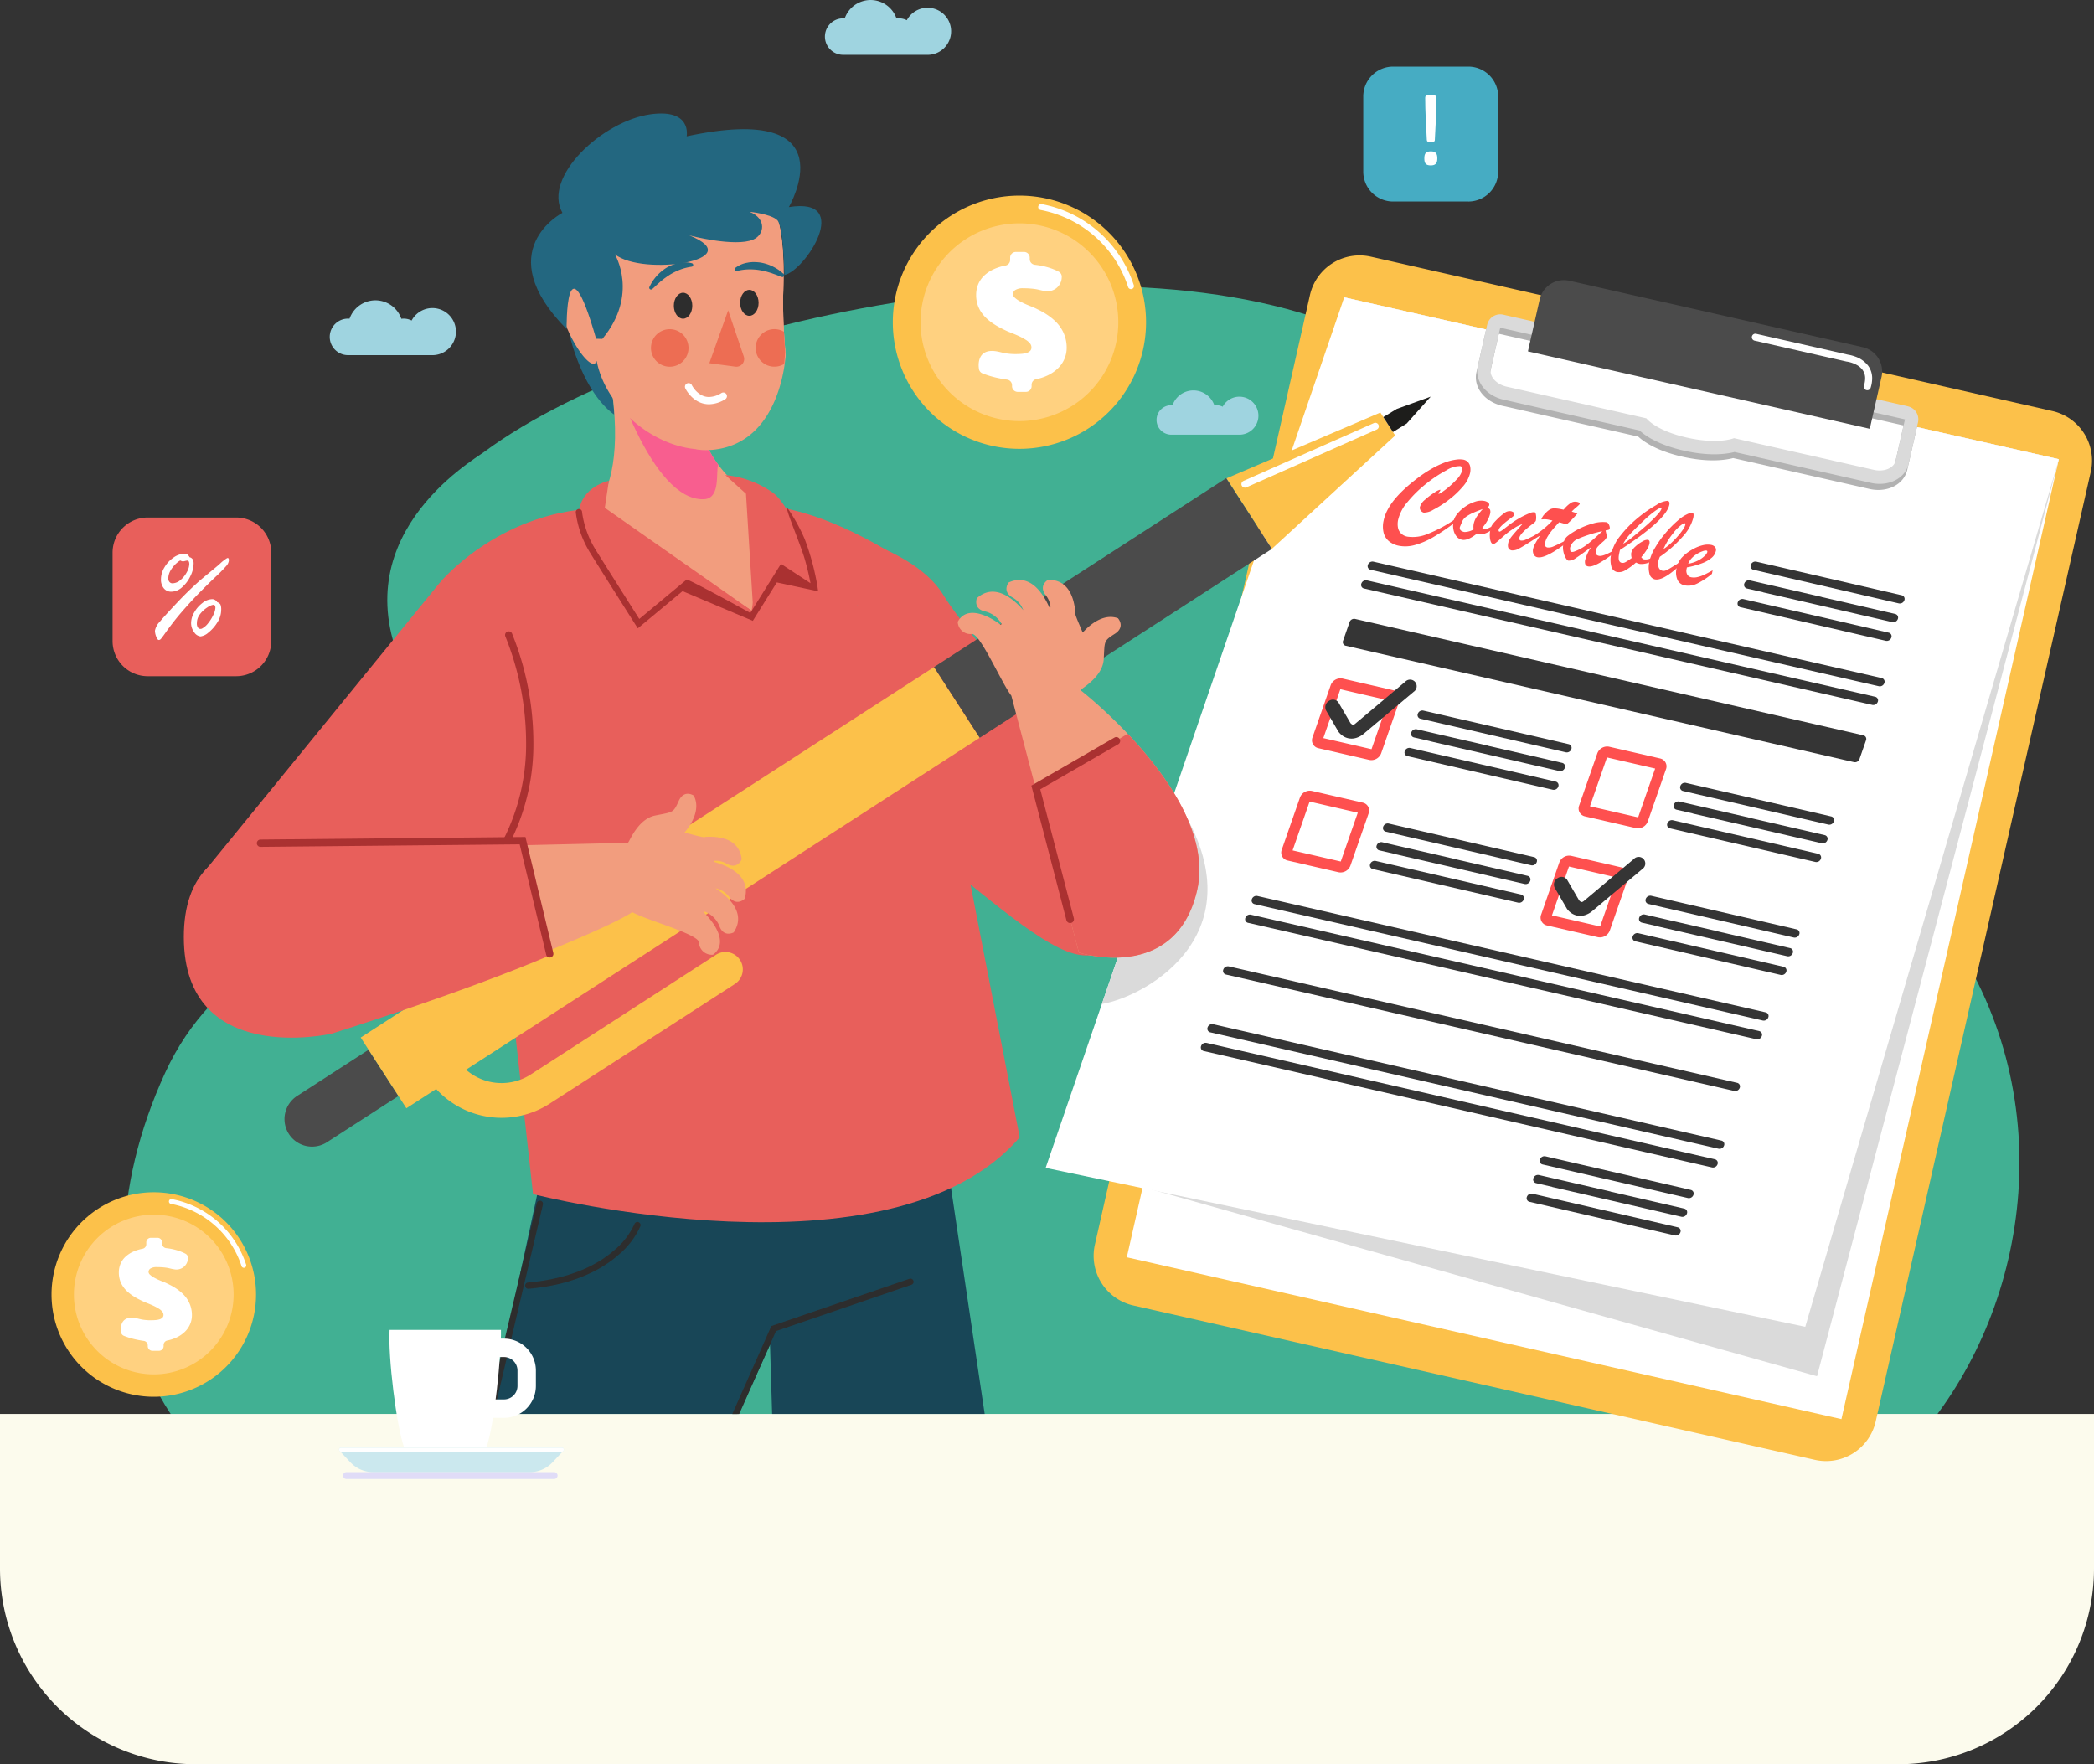 <svg xmlns="http://www.w3.org/2000/svg" xmlns:xlink="http://www.w3.org/1999/xlink" width="435.764" height="367.137" viewBox="0 0 435.764 367.137">
  <rect x="0" y="0" width="435.764" height="367.137" fill="#333333" stroke="none"/>
  <defs>
    <radialGradient id="radial-gradient" cx="373.13" cy="-393.495" r="1688.269" gradientTransform="matrix(0.461, 0.157, -0.058, 0.775, -5261.673, -7709.879)" gradientUnits="objectBoundingBox">
      <stop offset="0" stop-color="#f85e80"/>
      <stop offset="0.031" stop-color="#f85e80"/>
      <stop offset="0.452" stop-color="#f85480"/>
      <stop offset="0.751" stop-color="#f85079"/>
      <stop offset="1" stop-color="#f84a70"/>
    </radialGradient>
    <radialGradient id="radial-gradient-2" cx="515.681" cy="-671.407" r="1437.94" gradientTransform="matrix(0.548, 0.157, -0.087, 0.988, -5011.322, 460.942)" xlink:href="#radial-gradient"/>
    <radialGradient id="radial-gradient-3" cx="1101.873" cy="-348.697" r="1552.404" gradientTransform="matrix(1.014, 0.107, -0.109, 0.994, -3396.652, 941.323)" gradientUnits="objectBoundingBox">
      <stop offset="0" stop-color="#ffffe5"/>
      <stop offset="0.031" stop-color="#ffffe5"/>
      <stop offset="0.452" stop-color="#ffe5e5"/>
      <stop offset="0.657" stop-color="#ffdede"/>
      <stop offset="0.94" stop-color="#fcc"/>
      <stop offset="1" stop-color="#ffc8c8"/>
    </radialGradient>
    <radialGradient id="radial-gradient-4" cx="3.636" cy="4.573" r="9.472" gradientTransform="translate(-20.88) scale(0.505 1)" gradientUnits="objectBoundingBox">
      <stop offset="0" stop-color="#8f86d9"/>
      <stop offset="0.308" stop-color="#8f86d9"/>
      <stop offset="1" stop-color="#8f72c2"/>
    </radialGradient>
    <radialGradient id="radial-gradient-5" cx="1.533" cy="1.239" r="2.959" gradientTransform="translate(-6.338) scale(0.521 1)" gradientUnits="objectBoundingBox">
      <stop offset="0" stop-color="#ffefe6"/>
      <stop offset="0.308" stop-color="#ffefe6"/>
      <stop offset="1" stop-color="#ffcbce"/>
    </radialGradient>
    <radialGradient id="radial-gradient-6" cx="169.822" cy="-8.419" r="141.997" gradientTransform="translate(313.64) scale(1.212 1)" gradientUnits="objectBoundingBox">
      <stop offset="0" stop-color="#f85881"/>
      <stop offset="0.308" stop-color="#f85881"/>
      <stop offset="1" stop-color="#f84b74"/>
    </radialGradient>
    <radialGradient id="radial-gradient-7" cx="-8.414" cy="-21.513" r="62.934" gradientTransform="matrix(0.294, -0.531, 0.184, 0.847, 1737.158, -3856.538)" gradientUnits="objectBoundingBox">
      <stop offset="0" stop-color="#90aa9e"/>
      <stop offset="0.45" stop-color="#889c8f"/>
      <stop offset="1" stop-color="#819081"/>
    </radialGradient>
    <radialGradient id="radial-gradient-8" cx="-8.323" cy="22.1" r="60.89" gradientTransform="matrix(0.306, 0.521, 0.187, -0.854, 2129.142, -33324.539)" xlink:href="#radial-gradient-7"/>
    <clipPath id="clip-path">
      <rect id="Rectángulo_5142" data-name="Rectángulo 5142" width="44.633" height="1.436" transform="translate(448.709 1839.34)" fill="none"/>
    </clipPath>
  </defs>
  <g id="Grupo_86876" data-name="Grupo 86876" transform="translate(-377.318 -1532.995)">
    <g id="Grupo_53755" data-name="Grupo 53755">
      <g id="Grupo_53754" data-name="Grupo 53754">
        <path id="Trazado_100469" data-name="Trazado 100469" d="M720.516,1684.837c-77.07-23.937,12.289-45.324-57.9-80.986-48.778-24.783-146.108-5.243-184.591,23.22-2.566,1.9-30.5,18.2-15.92,46.8,30.382,59.609-29.724,37.309-50.429,82.389-21.967,47.826-1.995,98.726,63.269,98.726H734.112C803.16,1848.644,838.2,1721.387,720.516,1684.837Z" fill="#41b093"/>
      </g>
    </g>
    <path id="Trazado_152539" data-name="Trazado 152539" d="M772.339,1900.132H418.061a40.743,40.743,0,0,1-40.743-40.743v-32.15H813.082v32.15a40.743,40.743,0,0,1-40.743,40.743" fill="#fcfbed"/>
    <g id="Grupo_53792" data-name="Grupo 53792">
      <g id="Grupo_53766" data-name="Grupo 53766">
        <g id="Grupo_53760" data-name="Grupo 53760">
          <g id="Grupo_53756" data-name="Grupo 53756">
            <path id="Trazado_100470" data-name="Trazado 100470" d="M615.813,1600.047a26.349,26.349,0,1,1-26.35-26.349A26.35,26.35,0,0,1,615.813,1600.047Z" fill="#fcc14a"/>
          </g>
          <g id="Grupo_53757" data-name="Grupo 53757">
            <path id="Trazado_100471" data-name="Trazado 100471" d="M610.04,1600.047a20.576,20.576,0,1,1-20.577-20.576A20.577,20.577,0,0,1,610.04,1600.047Z" fill="#ffd180"/>
          </g>
          <g id="Grupo_53758" data-name="Grupo 53758">
            <path id="Trazado_100472" data-name="Trazado 100472" d="M593.877,1576.69a23.8,23.8,0,0,1,18.206,16.041.623.623,0,0,0,1.186-.383,25.051,25.051,0,0,0-19.162-16.883.623.623,0,1,0-.23,1.225Z" fill="#fff"/>
          </g>
          <g id="Grupo_53759" data-name="Grupo 53759">
            <path id="Trazado_100473" data-name="Trazado 100473" d="M589.111,1614.544h1.7a1.188,1.188,0,0,0,1.188-1.188v-.293a1.186,1.186,0,0,1,.946-1.162,10.01,10.01,0,0,0,2.334-.757,7.915,7.915,0,0,0,2.269-1.567,5.983,5.983,0,0,0,1.319-1.986,5.865,5.865,0,0,0,.428-2.175,7.436,7.436,0,0,0-1.225-4.2,8.156,8.156,0,0,0-1.284-1.507,12.657,12.657,0,0,0-1.507-1.19,14.717,14.717,0,0,0-1.559-.916q-.756-.384-1.408-.685c-.026-.012-.052-.023-.079-.033q-.715-.267-1.441-.584a13.085,13.085,0,0,1-1.336-.668,5.069,5.069,0,0,1-.967-.7,1.006,1.006,0,0,1-.377-.7,1.051,1.051,0,0,1,.514-.9,2.979,2.979,0,0,1,1.644-.351,17.344,17.344,0,0,1,2.423.154c.725.1,1.369.328,1.987.4a2.962,2.962,0,0,0,3.586-2.817,1.191,1.191,0,0,0-.613-1.182,9.045,9.045,0,0,0-.833-.4,13.335,13.335,0,0,0-1.721-.591,15.033,15.033,0,0,0-1.781-.368q-.336-.048-.661-.086a1.186,1.186,0,0,1-1.051-1.179v-.3a1.188,1.188,0,0,0-1.189-1.188h-1.7a1.188,1.188,0,0,0-1.188,1.188v.473a1.182,1.182,0,0,1-.95,1.163,10.64,10.64,0,0,0-2.236.67,7.406,7.406,0,0,0-2.2,1.413,5.286,5.286,0,0,0-1.276,1.858,5.756,5.756,0,0,0-.411,2.158,6.558,6.558,0,0,0,.282,1.986,6.286,6.286,0,0,0,.78,1.627,7.244,7.244,0,0,0,1.147,1.327,11.513,11.513,0,0,0,1.387,1.079,15.221,15.221,0,0,0,1.507.882q.75.384,1.468.718c.027.013.054.024.081.034q1.273.489,2.185.909a12.317,12.317,0,0,1,1.515.814,3.431,3.431,0,0,1,.874.762,1.3,1.3,0,0,1,.282.788,1,1,0,0,1-.282.753,1.847,1.847,0,0,1-.754.42,4.786,4.786,0,0,1-1.079.188q-.608.043-1.276.043a12.59,12.59,0,0,1-1.935-.154c-.662-.1-1.3-.313-1.969-.42-4.341-.7-3.648,3.482-3.648,3.482a1.193,1.193,0,0,0,.754,1.109,19.784,19.784,0,0,0,2.628.83,24.445,24.445,0,0,0,2.481.466,1.191,1.191,0,0,1,1.039,1.178v.182A1.188,1.188,0,0,0,589.111,1614.544Z" fill="#fff"/>
          </g>
        </g>
        <g id="Grupo_53765" data-name="Grupo 53765">
          <g id="Grupo_53761" data-name="Grupo 53761">
            <path id="Trazado_100474" data-name="Trazado 100474" d="M430.6,1802.383a21.278,21.278,0,1,1-21.278-21.278A21.277,21.277,0,0,1,430.6,1802.383Z" fill="#fcc14a"/>
          </g>
          <g id="Grupo_53762" data-name="Grupo 53762">
            <path id="Trazado_100475" data-name="Trazado 100475" d="M425.935,1802.383a16.616,16.616,0,1,1-16.616-16.615A16.616,16.616,0,0,1,425.935,1802.383Z" fill="#ffd180"/>
          </g>
          <g id="Grupo_53763" data-name="Grupo 53763">
            <path id="Trazado_100476" data-name="Trazado 100476" d="M412.883,1783.521a19.223,19.223,0,0,1,14.7,12.954.5.5,0,0,0,.957-.309,20.227,20.227,0,0,0-15.474-13.634.5.5,0,1,0-.185.989Z" fill="#fff"/>
          </g>
          <g id="Grupo_53764" data-name="Grupo 53764">
            <path id="Trazado_100477" data-name="Trazado 100477" d="M409.034,1814.09h1.372a.96.96,0,0,0,.96-.96v-.236a.957.957,0,0,1,.763-.938,8.1,8.1,0,0,0,1.885-.612,6.4,6.4,0,0,0,1.833-1.265,4.844,4.844,0,0,0,1.065-1.6,4.736,4.736,0,0,0,.345-1.757,5.99,5.99,0,0,0-.989-3.388,6.591,6.591,0,0,0-1.037-1.217,10.216,10.216,0,0,0-1.217-.961,11.954,11.954,0,0,0-1.258-.74q-.612-.309-1.138-.553l-.063-.026q-.579-.216-1.164-.472a10.722,10.722,0,0,1-1.079-.539,4.147,4.147,0,0,1-.781-.567.814.814,0,0,1-.3-.567.85.85,0,0,1,.414-.726,2.409,2.409,0,0,1,1.328-.284,14.021,14.021,0,0,1,1.957.125c.585.083,1.106.265,1.6.325a2.392,2.392,0,0,0,2.9-2.275.964.964,0,0,0-.495-.955,7.337,7.337,0,0,0-.672-.324,10.9,10.9,0,0,0-1.39-.478,12.321,12.321,0,0,0-1.438-.3q-.271-.039-.534-.069a.958.958,0,0,1-.849-.952v-.239a.96.96,0,0,0-.96-.96h-1.372a.96.96,0,0,0-.96.96v.382a.955.955,0,0,1-.767.939,8.609,8.609,0,0,0-1.805.541,5.971,5.971,0,0,0-1.777,1.141,4.26,4.26,0,0,0-1.03,1.5,4.654,4.654,0,0,0-.332,1.743,5.29,5.29,0,0,0,.228,1.6,5.108,5.108,0,0,0,.629,1.314,5.9,5.9,0,0,0,.927,1.071,9.279,9.279,0,0,0,1.12.872,12.589,12.589,0,0,0,1.217.712q.606.31,1.186.58c.021.01.043.019.064.027q1.031.395,1.765.734a10.005,10.005,0,0,1,1.224.657,2.761,2.761,0,0,1,.7.616,1.046,1.046,0,0,1,.228.636.807.807,0,0,1-.228.608,1.479,1.479,0,0,1-.608.339,3.865,3.865,0,0,1-.872.152q-.49.034-1.03.035a10.191,10.191,0,0,1-1.563-.125c-.535-.083-1.052-.252-1.59-.338-3.506-.562-2.946,2.811-2.946,2.811a.963.963,0,0,0,.609.9,15.838,15.838,0,0,0,2.122.671,20.012,20.012,0,0,0,2,.377.96.96,0,0,1,.838.95v.147A.96.96,0,0,0,409.034,1814.09Z" fill="#fff"/>
          </g>
        </g>
      </g>
      <g id="Grupo_53781" data-name="Grupo 53781">
        <g id="Grupo_53780" data-name="Grupo 53780">
          <path id="Trazado_100478" data-name="Trazado 100478" d="M754.987,1836.784l-141.831-32.123a10.588,10.588,0,0,1-7.989-12.666l44.753-197.6a10.59,10.59,0,0,1,12.667-7.989l141.831,32.123a10.588,10.588,0,0,1,7.989,12.666l-44.753,197.6A10.59,10.59,0,0,1,754.987,1836.784Z" fill="#fcc14a"/>
          <path id="Trazado_100479" data-name="Trazado 100479" d="M760.524,1828.315l-148.716-33.681,45.242-199.759,148.716,33.681h0Z" fill="#fff"/>
          <path id="Trazado_100480" data-name="Trazado 100480" d="M615.12,1780.011l41.93-185.136,148.716,33.681h0l-50.324,190.837Z" fill="#dadada"/>
          <path id="Trazado_100481" data-name="Trazado 100481" d="M753,1809.1,594.92,1776.03l62.129-181.155,148.716,33.681h0Z" fill="#fff"/>
          <path id="Trazado_100482" data-name="Trazado 100482" d="M621.868,1699.127c-.149-.12-.3-.235-.451-.356l-14.8,43.155C615.886,1740.377,640.353,1726.9,621.868,1699.127Z" fill="#dadada"/>
          <path id="Trazado_100483" data-name="Trazado 100483" d="M773.459,1621.53l-1.948,8.6c-.349,1.538-2.383,2.387-4.544,1.9l-11.428-2.588-17.656-4s-3.239,1.37-9.818-.12-8.415-4.009-8.415-4.009l-17.656-4-11.428-2.588c-2.161-.49-3.631-2.133-3.283-3.67l1.948-8.6,13.431,3.041,15.654,3.546,12.629,2.86.8.181,12.63,2.861,15.653,3.545,13.431,3.042m.615-2.716-13.43-3.041-15.654-3.545-12.629-2.861-.8-.181-12.63-2.861-15.653-3.545-13.43-3.041a2.784,2.784,0,0,0-3.331,2.1l-1.948,8.6c-.7,3.083,1.666,6.158,5.383,7l11.428,2.588,16.844,3.815c1.237,1.135,3.946,3,9.227,4.193,5.411,1.225,8.932.7,10.542.284l16.932,3.835,11.428,2.588c3.717.842,7.175-.914,7.874-4l1.948-8.6A2.784,2.784,0,0,0,774.074,1618.814Z" fill="#b2b2b2"/>
          <path id="Trazado_100484" data-name="Trazado 100484" d="M773.745,1620.267l-1.949,8.6c-.348,1.538-2.382,2.387-4.543,1.9l-11.428-2.589-17.656-4s-3.24,1.37-9.819-.12-8.414-4.01-8.414-4.01l-17.656-4-11.428-2.589c-2.161-.489-3.631-2.132-3.283-3.67l1.948-8.6,13.431,3.042,15.654,3.545,12.629,2.861.8.181,12.629,2.86,15.653,3.545,13.431,3.042m.615-2.715-13.43-3.042-15.654-3.545-12.63-2.86-.8-.181-12.63-2.861-15.653-3.545-13.43-3.042a2.784,2.784,0,0,0-3.33,2.1l-1.949,8.6c-.7,3.083,1.666,6.158,5.383,7l11.428,2.589,16.844,3.814c1.237,1.136,3.945,3,9.227,4.194,5.41,1.225,8.932.7,10.541.284l16.932,3.835,11.429,2.588c3.716.841,7.175-.915,7.874-4l1.948-8.6A2.784,2.784,0,0,0,774.36,1617.552Z" fill="#dadada"/>
          <path id="Trazado_100485" data-name="Trazado 100485" d="M766.424,1622.228l2.444-10.789a5.178,5.178,0,0,0-3.906-6.193l-14.743-3.339-31.56-7.148-14.744-3.339a5.177,5.177,0,0,0-6.193,3.906l-2.443,10.789Z" fill="#4b4b4b"/>
          <g id="Grupo_53767" data-name="Grupo 53767">
            <path id="Trazado_100486" data-name="Trazado 100486" d="M701.057,1695.641l-30.27-6.995a1,1,0,0,0-1.132.655.77.77,0,0,0,.541,1.04l30.27,7a1,1,0,0,0,1.132-.655A.77.77,0,0,0,701.057,1695.641Z" fill="#353535"/>
            <path id="Trazado_100487" data-name="Trazado 100487" d="M702.413,1691.75l-15.341-3.533.006-.022-14.935-3.44a1,1,0,0,0-1.132.655.77.77,0,0,0,.541,1.04l3.369.776-.006.022,26.907,6.2a1,1,0,0,0,1.132-.655A.77.77,0,0,0,702.413,1691.75Z" fill="#353535"/>
            <path id="Trazado_100488" data-name="Trazado 100488" d="M703.769,1687.858l-30.271-6.994a1,1,0,0,0-1.131.655.77.77,0,0,0,.541,1.04l30.27,6.995a1,1,0,0,0,1.132-.655A.772.772,0,0,0,703.769,1687.858Z" fill="#353535"/>
          </g>
          <g id="Grupo_53768" data-name="Grupo 53768">
            <path id="Trazado_100489" data-name="Trazado 100489" d="M693.857,1719.148l-30.27-6.995a1,1,0,0,0-1.132.655.771.771,0,0,0,.541,1.041l30.27,6.994a1,1,0,0,0,1.132-.655A.771.771,0,0,0,693.857,1719.148Z" fill="#353535"/>
            <path id="Trazado_100490" data-name="Trazado 100490" d="M695.212,1715.257l-15.34-3.533.006-.022-14.936-3.44a1,1,0,0,0-1.131.655.769.769,0,0,0,.541,1.04l3.369.776-.007.022,26.908,6.2a1,1,0,0,0,1.132-.655A.771.771,0,0,0,695.212,1715.257Z" fill="#353535"/>
            <path id="Trazado_100491" data-name="Trazado 100491" d="M696.568,1711.366l-30.27-6.995a1,1,0,0,0-1.132.655.771.771,0,0,0,.541,1.04l30.27,6.995a1,1,0,0,0,1.132-.655A.77.77,0,0,0,696.568,1711.366Z" fill="#353535"/>
          </g>
          <g id="Grupo_53769" data-name="Grupo 53769">
            <path id="Trazado_100492" data-name="Trazado 100492" d="M755.7,1710.677l-30.27-6.995a1,1,0,0,0-1.132.655.771.771,0,0,0,.541,1.041l30.27,6.994a1,1,0,0,0,1.132-.655A.77.77,0,0,0,755.7,1710.677Z" fill="#353535"/>
            <path id="Trazado_100493" data-name="Trazado 100493" d="M757.051,1706.786l-15.341-3.533.006-.022-14.935-3.44a1,1,0,0,0-1.132.655.77.77,0,0,0,.541,1.04l3.369.776-.006.022,26.907,6.2a1,1,0,0,0,1.132-.655A.77.77,0,0,0,757.051,1706.786Z" fill="#353535"/>
            <path id="Trazado_100494" data-name="Trazado 100494" d="M758.407,1702.9l-30.271-6.995a1,1,0,0,0-1.131.655.77.77,0,0,0,.541,1.04l30.27,6.995a1,1,0,0,0,1.132-.655A.771.771,0,0,0,758.407,1702.9Z" fill="#353535"/>
          </g>
          <g id="Grupo_53770" data-name="Grupo 53770">
            <path id="Trazado_100495" data-name="Trazado 100495" d="M770.362,1664.653l-30.271-6.995a1,1,0,0,0-1.131.655.77.77,0,0,0,.541,1.04l30.27,6.995a1,1,0,0,0,1.132-.655A.771.771,0,0,0,770.362,1664.653Z" fill="#353535"/>
            <path id="Trazado_100496" data-name="Trazado 100496" d="M771.717,1660.762l-15.34-3.534.006-.021-14.936-3.44a1,1,0,0,0-1.132.655.771.771,0,0,0,.542,1.04l3.369.776-.007.021,26.908,6.2a1,1,0,0,0,1.132-.655A.771.771,0,0,0,771.717,1660.762Z" fill="#353535"/>
            <path id="Trazado_100497" data-name="Trazado 100497" d="M773.073,1656.87l-30.27-6.995a1,1,0,0,0-1.132.655.77.77,0,0,0,.541,1.04l30.27,6.995a1,1,0,0,0,1.132-.655A.77.77,0,0,0,773.073,1656.87Z" fill="#353535"/>
          </g>
          <g id="Grupo_53771" data-name="Grupo 53771">
            <path id="Trazado_100498" data-name="Trazado 100498" d="M748.495,1734.184l-30.27-6.995a1,1,0,0,0-1.132.655.771.771,0,0,0,.541,1.041l30.27,6.994a1,1,0,0,0,1.132-.654A.772.772,0,0,0,748.495,1734.184Z" fill="#353535"/>
            <path id="Trazado_100499" data-name="Trazado 100499" d="M749.85,1730.293l-15.34-3.533.006-.022-14.936-3.44a1,1,0,0,0-1.131.655.769.769,0,0,0,.541,1.04l3.369.776-.007.022,26.908,6.2a1,1,0,0,0,1.132-.655A.771.771,0,0,0,749.85,1730.293Z" fill="#353535"/>
            <path id="Trazado_100500" data-name="Trazado 100500" d="M751.206,1726.4l-30.27-6.995a1,1,0,0,0-1.132.655.771.771,0,0,0,.541,1.04l30.27,6.995a1,1,0,0,0,1.132-.655A.77.77,0,0,0,751.206,1726.4Z" fill="#353535"/>
          </g>
          <g id="Grupo_53772" data-name="Grupo 53772">
            <path id="Trazado_100501" data-name="Trazado 100501" d="M726.47,1788.4,696.2,1781.4a1,1,0,0,0-1.132.655.77.77,0,0,0,.541,1.04l30.27,6.995a1,1,0,0,0,1.132-.655A.77.77,0,0,0,726.47,1788.4Z" fill="#353535"/>
            <path id="Trazado_100502" data-name="Trazado 100502" d="M727.826,1784.508l-15.341-3.534.006-.021-14.935-3.44a1,1,0,0,0-1.132.654.771.771,0,0,0,.541,1.041l3.369.776-.006.021,26.907,6.2a1,1,0,0,0,1.132-.655A.77.77,0,0,0,727.826,1784.508Z" fill="#353535"/>
            <path id="Trazado_100503" data-name="Trazado 100503" d="M729.182,1780.616l-30.271-6.995a1,1,0,0,0-1.131.655.769.769,0,0,0,.541,1.04l30.27,6.995a1,1,0,0,0,1.132-.655A.771.771,0,0,0,729.182,1780.616Z" fill="#353535"/>
          </g>
          <g id="Grupo_53773" data-name="Grupo 53773">
            <path id="Trazado_100504" data-name="Trazado 100504" d="M656.245,1676.428l10.028,2.31-3.541,10.163-10.028-2.31,3.541-10.163m-2.024-.8-3.759,10.788a1.681,1.681,0,0,0,1.181,2.269l10.644,2.452a2.187,2.187,0,0,0,2.469-1.429l3.759-10.788a1.681,1.681,0,0,0-1.181-2.27l-10.644-2.452A2.186,2.186,0,0,0,654.221,1675.625Z" fill="#fe504f"/>
            <path id="Trazado_100505" data-name="Trazado 100505" d="M669.752,1674.86l-10.407,8.739.008-.007a1.025,1.025,0,0,1-.349.208.307.307,0,0,1-.172.007.63.63,0,0,1-.211-.1,1.538,1.538,0,0,1-.326-.306l-1.187.979,1.3-.82-2.534-4.347a1.4,1.4,0,0,0-1.99-.365,1.526,1.526,0,0,0-.607,2.005l2.535,4.347a1.467,1.467,0,0,0,.111.16,3.952,3.952,0,0,0,.858.788,3.226,3.226,0,0,0,1.074.468,3.308,3.308,0,0,0,1.7-.068,4.421,4.421,0,0,0,1.539-.848l.007-.007,10.407-8.739a1.377,1.377,0,1,0-1.758-2.095Z" fill="#353535"/>
          </g>
          <g id="Grupo_53774" data-name="Grupo 53774">
            <path id="Trazado_100506" data-name="Trazado 100506" d="M703.822,1713.317l10.027,2.31-3.541,10.163-10.027-2.31,3.541-10.163m-2.025-.8-3.758,10.788a1.681,1.681,0,0,0,1.18,2.27l10.645,2.451a2.186,2.186,0,0,0,2.469-1.428l3.758-10.789a1.68,1.68,0,0,0-1.18-2.269l-10.645-2.452A2.187,2.187,0,0,0,701.8,1712.513Z" fill="#fe504f"/>
            <path id="Trazado_100507" data-name="Trazado 100507" d="M717.328,1711.749l-10.407,8.739.008-.007a1.041,1.041,0,0,1-.348.208.316.316,0,0,1-.172.007.646.646,0,0,1-.212-.1,1.537,1.537,0,0,1-.326-.306l-1.186.979,1.3-.82-2.535-4.347a1.4,1.4,0,0,0-1.989-.365,1.525,1.525,0,0,0-.607,2.005l2.535,4.347a1.222,1.222,0,0,0,.111.159,3.974,3.974,0,0,0,.857.789,3.239,3.239,0,0,0,1.075.468,3.325,3.325,0,0,0,1.7-.068,4.4,4.4,0,0,0,1.539-.849l.008-.006,10.407-8.739a1.377,1.377,0,1,0-1.759-2.095Z" fill="#353535"/>
          </g>
          <g id="Grupo_53775" data-name="Grupo 53775">
            <path id="Trazado_100508" data-name="Trazado 100508" d="M711.73,1690.617l10.028,2.31-3.541,10.163-10.027-2.31,3.54-10.163m-2.024-.8-3.758,10.789a1.68,1.68,0,0,0,1.18,2.269l10.644,2.452a2.186,2.186,0,0,0,2.469-1.429L724,1693.106a1.681,1.681,0,0,0-1.18-2.27l-10.645-2.452A2.187,2.187,0,0,0,709.706,1689.813Z" fill="#fe504f"/>
          </g>
          <g id="Grupo_53776" data-name="Grupo 53776">
            <path id="Trazado_100509" data-name="Trazado 100509" d="M767.554,1677.995l-105.8-24.228a1,1,0,0,0-1.132.655.77.77,0,0,0,.541,1.04l105.795,24.228a1,1,0,0,0,1.132-.655A.771.771,0,0,0,767.554,1677.995Z" fill="#353535"/>
            <path id="Trazado_100510" data-name="Trazado 100510" d="M768.909,1674.1l-105.794-24.228a1,1,0,0,0-1.132.654.77.77,0,0,0,.541,1.04L768.319,1675.8a1,1,0,0,0,1.132-.655A.77.77,0,0,0,768.909,1674.1Z" fill="#353535"/>
          </g>
          <g id="Grupo_53777" data-name="Grupo 53777">
            <path id="Trazado_100511" data-name="Trazado 100511" d="M734.2,1774.247,628.4,1750.019a1,1,0,0,0-1.131.654.771.771,0,0,0,.541,1.041l105.794,24.228a1,1,0,0,0,1.132-.655A.77.77,0,0,0,734.2,1774.247Z" fill="#353535"/>
            <path id="Trazado_100512" data-name="Trazado 100512" d="M735.555,1770.355,629.76,1746.127a1,1,0,0,0-1.132.655.771.771,0,0,0,.541,1.04l105.795,24.228a1,1,0,0,0,1.132-.654A.771.771,0,0,0,735.555,1770.355Z" fill="#353535"/>
            <path id="Trazado_100513" data-name="Trazado 100513" d="M738.819,1758.332,633.025,1734.1a1,1,0,0,0-1.132.655.77.77,0,0,0,.541,1.04l105.795,24.228a1,1,0,0,0,1.131-.655A.77.77,0,0,0,738.819,1758.332Z" fill="#353535"/>
          </g>
          <path id="Trazado_100514" data-name="Trazado 100514" d="M765.1,1686.016,659.3,1661.788a1,1,0,0,0-1.132.655c-.158.453-1.234,3.543-1.356,3.891a.771.771,0,0,0,.541,1.04L763.151,1691.6a1,1,0,0,0,1.132-.655c.132-.38,1.288-3.7,1.356-3.891A.77.77,0,0,0,765.1,1686.016Z" fill="#353535"/>
          <g id="Grupo_53778" data-name="Grupo 53778">
            <path id="Trazado_100515" data-name="Trazado 100515" d="M743.411,1747.563l-105.794-24.228a1,1,0,0,0-1.132.655.77.77,0,0,0,.541,1.04l105.795,24.228a1,1,0,0,0,1.131-.655A.77.77,0,0,0,743.411,1747.563Z" fill="#353535"/>
            <path id="Trazado_100516" data-name="Trazado 100516" d="M744.767,1743.672l-105.8-24.228a1,1,0,0,0-1.131.655.77.77,0,0,0,.541,1.04l105.794,24.228a1,1,0,0,0,1.132-.655A.77.77,0,0,0,744.767,1743.672Z" fill="#353535"/>
          </g>
          <g id="Grupo_53779" data-name="Grupo 53779">
            <path id="Trazado_100517" data-name="Trazado 100517" d="M649.847,1699.805l10.028,2.31-3.541,10.163-10.028-2.31,3.541-10.163m-2.024-.8-3.759,10.788a1.681,1.681,0,0,0,1.181,2.27l10.644,2.452a2.186,2.186,0,0,0,2.469-1.429l3.759-10.788a1.681,1.681,0,0,0-1.181-2.27l-10.644-2.452A2.187,2.187,0,0,0,647.823,1699Z" fill="#fe504f"/>
          </g>
        </g>
        <path id="Trazado_100518" data-name="Trazado 100518" d="M766.083,1609.1a5.762,5.762,0,0,0-2.68-1.9,7.707,7.707,0,0,0-1.529-.4l-19.1-4.342a.732.732,0,1,0-.324,1.428h0l19.17,4.357.036,0a6.411,6.411,0,0,1,2.012.674,3.74,3.74,0,0,1,1.253,1.063,2.914,2.914,0,0,1,.537,1.761,5.167,5.167,0,0,1-.239,1.479.732.732,0,1,0,1.4.42,6.62,6.62,0,0,0,.3-1.9A4.387,4.387,0,0,0,766.083,1609.1Z" fill="#fff"/>
      </g>
      <path id="Trazado_100519" data-name="Trazado 100519" d="M504.6,1598.027h0l-.009.007-.033.027.042-.034m-.1-3.98-1.263,8.38,9.094,4.81-7.831-13.19m-5.812-9.789-2.9,18.179s2.357,11.078,8.694,16.335q.342.284.69.525a108.554,108.554,0,0,0-2.8-17.327l.523.277c-1.99-2.951-1.424-7.771-.449-11.655l-3.76-6.334" fill="#236780"/>
      <path id="Trazado_100520" data-name="Trazado 100520" d="M538.095,1639.124c-20.87-11.871-14.169-25.757-14.169-25.757l-21.546-11.4c9.089,38.9-6.028,36.277-3.892,46.168,6.476,17.446,29.137,39.072,39.392,33.268,5.829-3.3,47.562-34.088.215-42.282" fill="#f29d7e"/>
      <path id="Trazado_100521" data-name="Trazado 100521" d="M526.8,1629.723c-6.536-8.759-2.873-16.356-2.873-16.356l-21.546-11.4c2.13,9.114,10.627,35.293,21.4,34.918,3.618-.126,2.423-5.791,3.016-7.165" fill="#f85e8f"/>
      <path id="Trazado_100522" data-name="Trazado 100522" d="M531.031,1827.239l6.527-14.387.44,14.387h44.234l-9.178-61.633H492.541l-13.247,61.633Z" fill="#184657"/>
      <path id="Trazado_100523" data-name="Trazado 100523" d="M573.6,1656.773c-7.108-11.656-31.777-15.2-31.777-15.2l17.786,59.467c43.57,35.091,46.193,42.337,58.662,10.534,0,0-38.416-44.545-44.671-54.8" fill="#e85f5b"/>
      <path id="Trazado_100524" data-name="Trazado 100524" d="M511.3,1648.756h0m-.02-.018.005.005-.005-.005m-.022-.019.009.008-.009-.008m-.022-.018.011.009-.011-.009m-.021-.019.012.01-.012-.01m-.029-.026.021.018-.021-.018" fill="#fbe3e9"/>
      <path id="Trazado_100525" data-name="Trazado 100525" d="M566.3,1650.312s-15.551-10.848-28.981-11.978l-3.587,21.747-32.725-21.271c-20.289.981-32.177,15.452-32.177,15.452l-49.189,60.347s3.119,28.794,33.352,21.956l27.528-24.7,7.724,69.624s74.645,19.142,101.279-11.812L566.3,1650.312" fill="#e85f5b"/>
      <path id="Trazado_100526" data-name="Trazado 100526" d="M509.4,1608.073l.089.042-.089-.042" fill="url(#radial-gradient)"/>
      <path id="Trazado_100527" data-name="Trazado 100527" d="M511.6,1608.432l.1.053-.1-.053" fill="url(#radial-gradient-2)"/>
      <path id="Trazado_100528" data-name="Trazado 100528" d="M505.956,1593.267l-.009.009-.038.039.047-.048m0,0h0" fill="url(#radial-gradient-3)"/>
      <path id="Trazado_100529" data-name="Trazado 100529" d="M525.5,1570.525l-9.331,6.178c4.461-.876,8.581-1.7,12.23-2.435l-2.9-3.743" fill="url(#radial-gradient-4)"/>
      <path id="Trazado_100530" data-name="Trazado 100530" d="M528.4,1574.268c-3.649.739-7.769,1.559-12.23,2.435l-11.657,7.718a43.483,43.483,0,0,0-2.057,6.171l2.052,3.455.294-1.954,35.609-2.316L528.4,1574.268" fill="url(#radial-gradient-5)"/>
      <path id="Trazado_100531" data-name="Trazado 100531" d="M502.9,1602.247c.1.142.2.279.3.412l.035-.232-.34-.18" fill="url(#radial-gradient-6)"/>
      <path id="Trazado_100532" data-name="Trazado 100532" d="M522.273,1567.791c-49.489.645-22.633,46.766-20.792,40.288,1.624,8.48,9.7,16.353,18.7,18.109,17.25,3.366,20.636-19.436,20.636-19.436a116.752,116.752,0,0,1-.536-12.018C540.944,1577.778,538.824,1567.337,522.273,1567.791Z" fill="#f29d7e"/>
      <path id="Trazado_100533" data-name="Trazado 100533" d="M540.284,1594.734c.432-11.11-.33-19.421-5.561-23.7-.676,5.256-2,14.308-10.88,18.147a113.2,113.2,0,0,1,5.759,13.137c9.9-1.979,1.8,6.659,1.8,6.659s-20.516,18.9-5.939,17.636,15.357-19.856,15.357-19.856A116.752,116.752,0,0,1,540.284,1594.734Z" fill="#f29d7e"/>
      <path id="Trazado_100534" data-name="Trazado 100534" d="M541.482,1576.087s12.872-22.034-21.271-14.726c0,0,1.188-5.79-7.527-4.581-9.993,1.386-22.521,13.049-18.326,20.507,0,0-15.271,7.854.871,24.187,0,0-.239-20.156,6.143,2.014l1.294.035c7.68-9.248,2.6-17.618,2.6-17.618,5.89,4.69,28.252,1.2,15.489-3.927,0,0,9.49,2.509,13.308.873,2.355-1.01,2.836-4.364-.763-5.782,0,0,4.472.436,5.781,1.745s1.459,11.406,1.459,11.406C544.779,1589.476,555.008,1573.906,541.482,1576.087Z" fill="#236780"/>
      <path id="Trazado_100535" data-name="Trazado 100535" d="M524.249,1655.678l.008,0-.008,0" fill="#ffcd91"/>
      <path id="Trazado_100536" data-name="Trazado 100536" d="M521.647,1692.779a.355.355,0,0,0,.259.091h0a2.219,2.219,0,0,1-.262-.091" fill="url(#radial-gradient-7)"/>
      <path id="Trazado_100537" data-name="Trazado 100537" d="M555.889,1658.846a.356.356,0,0,0-.262.094,2.368,2.368,0,0,1,.262-.094" fill="url(#radial-gradient-8)"/>
      <path id="Trazado_100538" data-name="Trazado 100538" d="M521.384,1596.615c0,1.49-.86,2.7-1.92,2.7s-1.919-1.209-1.919-2.7.859-2.7,1.919-2.7S521.384,1595.124,521.384,1596.615Z" fill="#2d2d2d"/>
      <path id="Trazado_100539" data-name="Trazado 100539" d="M535.181,1596.015c0,1.491-.86,2.7-1.92,2.7s-1.919-1.208-1.919-2.7.859-2.7,1.919-2.7S535.181,1594.524,535.181,1596.015Z" fill="#2d2d2d"/>
      <path id="Trazado_100540" data-name="Trazado 100540" d="M519.922,1613.8a6.821,6.821,0,0,0,1.2,1.646,5.878,5.878,0,0,0,1.528,1.14,4.852,4.852,0,0,0,2.218.534,6.519,6.519,0,0,0,3.325-1.018.757.757,0,1,0-.772-1.3,5.013,5.013,0,0,1-2.553.806,3.342,3.342,0,0,1-1.532-.369,4.731,4.731,0,0,1-1.538-1.315,5.614,5.614,0,0,1-.391-.571c-.043-.071-.074-.127-.093-.164l-.02-.038,0-.007-.193.095.194-.094h0l-.193.095.194-.094a.757.757,0,1,0-1.364.658Z" fill="#fff"/>
      <path id="Trazado_100541" data-name="Trazado 100541" d="M482.481,1665.43l.01.023a59.331,59.331,0,0,1,4.308,21.9,43.7,43.7,0,0,1-5.279,21.415.757.757,0,0,0,1.324.736,45.2,45.2,0,0,0,5.469-22.151,60.631,60.631,0,0,0-4.45-22.548.758.758,0,0,0-1.382.621Z" fill="#aa3131"/>
      <path id="Trazado_100542" data-name="Trazado 100542" d="M510.2,1662.777l9.363-7.959,14.176,5.263-30.561-21.414.842-5.618s-5.758,1.171-6.226,6.554S510.2,1662.777,510.2,1662.777Z" fill="#e85f5b"/>
      <path id="Trazado_100543" data-name="Trazado 100543" d="M546.6,1651.893l-12.523,8.309-1.521-24.461-4.292-3.882a20.434,20.434,0,0,1,10.027,3.765C542.517,1638.988,546.6,1651.893,546.6,1651.893Z" fill="#e85f5b"/>
      <path id="Trazado_100544" data-name="Trazado 100544" d="M538.976,1654.195l8.6,1.854-.133-.933a51.539,51.539,0,0,0-2.671-9.954,36.146,36.146,0,0,0-3.619-6.492c-.507.043,2.665,7.349,3.617,10.614.5,1.72.846,3.23,1.064,4.307.059.291.108.547.149.771l-6.146-4.027-6.374,10.214s-12.989-7.17-13.268-6.938l-9.842,8.184c-1.533-2.415-7.088-11.171-9.192-14.578a19.816,19.816,0,0,1-2.25-5.3c-.192-.722-.308-1.324-.377-1.741-.034-.208-.056-.371-.069-.479-.007-.055-.012-.095-.014-.122l0-.028v-.006a.657.657,0,1,0-1.308.115,20.837,20.837,0,0,0,2.9,8.246c2.463,3.988,9.6,15.221,9.6,15.222l.4.63,9.316-7.746,14.623,6.182Z" fill="#aa3131"/>
      <path id="Trazado_100545" data-name="Trazado 100545" d="M509.344,1787.732h0a15.56,15.56,0,0,1-4.334,5.55c-3.267,2.811-8.767,5.813-17.836,6.6a.657.657,0,0,0,.114,1.308c9.458-.819,15.292-4.025,18.742-7.061a16.505,16.505,0,0,0,4.546-5.947.657.657,0,1,0-1.232-.456Z" fill="#2d2d2d"/>
      <g id="Grupo_53786" data-name="Grupo 53786">
        <g id="Grupo_53784" data-name="Grupo 53784">
          <g id="Grupo_53783" data-name="Grupo 53783">
            <g id="Grupo_53782" data-name="Grupo 53782">
              <path id="Trazado_100546" data-name="Trazado 100546" d="M460.234,1761.08l-14.871,9.61a5.73,5.73,0,0,1-6.22-9.626l14.87-9.61Z" fill="#4b4b4b"/>
              <path id="Trazado_100547" data-name="Trazado 100547" d="M632.52,1632.5l.027.042,32.026-13.7,3.086,4.777-25.644,23.571.014.021-.039.026Z" fill="#fcc14a"/>
              <path id="Trazado_100548" data-name="Trazado 100548" d="M581.2,1686.524l-106.9,69.08a11.223,11.223,0,0,0,13.487.977l38.56-24.917a3.619,3.619,0,0,1,3.928,6.079l-38.56,24.916a18.464,18.464,0,0,1-23.629-3.04l-6.2,4.006-3.17-4.905-3.169-4.905-3.17-4.906,44.076-28.481h0l34.591-22.352,40.651-26.269Z" fill="#fcc14a"/>
              <rect id="Rectángulo_5141" data-name="Rectángulo 5141" width="72.382" height="17.521" transform="matrix(0.84, -0.543, 0.543, 0.84, 571.687, 1671.808)" fill="#4b4b4b"/>
            </g>
          </g>
          <path id="Trazado_100549" data-name="Trazado 100549" d="M670.057,1621.128l-2.746,1.7c-.038.026-.078.049-.116.075l-2.012-3.114,2.823-1.706,7.046-2.55Z" fill="#1d1d1b"/>
        </g>
        <g id="Grupo_53785" data-name="Grupo 53785">
          <path id="Trazado_100550" data-name="Trazado 100550" d="M636.7,1634.406l27.13-12.036a.732.732,0,0,0-.593-1.338L636.1,1633.068a.732.732,0,1,0,.594,1.338" fill="#fff"/>
        </g>
      </g>
      <g id="Grupo_53787" data-name="Grupo 53787">
        <path id="Trazado_100551" data-name="Trazado 100551" d="M576.624,1662.387a2.649,2.649,0,0,0,2.94,2.536c1.715-.163,6.172,10.2,8.213,12.84l14.067,53.471s20.049,6.485,24.581-12.9-24.233-41.705-24.233-41.705c-.066-.256,4.592-2.64,4.811-6.438s-.052-3.8,2.28-5.279.679-3.266.679-3.266c-2.532-.919-5.222.643-7.323,2.981-.027-.043-.048-.085-.072-.128-.111-.275-.245-.582-.389-.9-.1-.336-1.349-3.01-1.067-3.068-.255-3.129-1.43-6.977-5.694-6.871,0,0-2.135,1.17-.394,3.313a4.38,4.38,0,0,1,.9,2.418c-.079-.005-.159-.006-.238-.009-1.319-2.953-4.064-7.184-8.465-5.173,0,0-1.5,1.914.94,3.2a4.8,4.8,0,0,1,2.082,2.531c-2.13-2.433-6.02-5.692-9.639-2.456,0,0-.869,2.274,1.846,2.779a5.427,5.427,0,0,1,3.318,2.6l-.227.139C583.364,1661.341,578.634,1658.72,576.624,1662.387Z" fill="#f29d7e"/>
      </g>
      <g id="Grupo_53788" data-name="Grupo 53788">
        <path id="Trazado_100552" data-name="Trazado 100552" d="M611.987,1685.682c-6.308,3.9-12.673,7.733-19.129,11.4l8.986,34.156s20.049,6.485,24.581-12.9C629.15,1706.679,619.845,1693.969,611.987,1685.682Z" fill="#e85f5b"/>
      </g>
      <g id="Grupo_53789" data-name="Grupo 53789">
        <path id="Trazado_100553" data-name="Trazado 100553" d="M600.766,1724l-6.968-26.752,16.285-9.414a.8.8,0,0,0-.8-1.379l-17.335,10.021,7.274,27.925a.8.8,0,1,0,1.541-.4Z" fill="#aa3131"/>
      </g>
      <path id="Trazado_100554" data-name="Trazado 100554" d="M523.843,1722.927c.035-.08.07-.162.1-.244a5.425,5.425,0,0,1,3.044,2.913c.887,2.616,3.014,1.431,3.014,1.431,2.686-4.044-1.094-7.429-3.806-9.19a4.794,4.794,0,0,1,2.8,1.7c1.623,2.235,3.3.473,3.3.473,1.363-4.643-3.217-6.757-6.328-7.64-.014-.078-.027-.157-.042-.234a4.378,4.378,0,0,1,2.52.54c2.37,1.418,3.223-.862,3.223-.862-.5-4.236-4.48-4.85-7.613-4.656-.018.288-2.842-.566-3.189-.618-.337-.1-.66-.186-.948-.256-.046-.018-.09-.033-.137-.053,2.014-2.413,3.177-5.3,1.906-7.674,0,0-2.005-1.381-3.136,1.138s-1.172,2.253-4.9,3.01-5.423,5.709-5.685,5.681l-61.248,1.408,1.5,37.534s51.412-18.484,60.68-24.513c2.9,1.644,13.8,4.576,13.88,6.3a2.651,2.651,0,0,0,2.93,2.549C529.06,1729.147,525.791,1724.839,523.843,1722.927Z" fill="#f29d7e"/>
      <path id="Trazado_100555" data-name="Trazado 100555" d="M485.748,1708.27l-55.6.676c-7.391,1.231-14.576,5.826-14.576,19.038,0,27.2,30.745,20.122,30.745,20.122s27.014-8.421,45.613-16.372C489.851,1723.912,487.711,1716.1,485.748,1708.27Z" fill="#e85f5b"/>
      <g id="Grupo_53790" data-name="Grupo 53790">
        <path id="Trazado_100556" data-name="Trazado 100556" d="M431.563,1709.229l53.9-.524,5.52,22.961a.761.761,0,1,0,1.48-.356l-5.8-24.139-55.117.535a.762.762,0,1,0,.015,1.523Z" fill="#aa3131"/>
      </g>
      <g id="Grupo_53791" data-name="Grupo 53791">
        <path id="Trazado_152558" data-name="Trazado 152558" d="M682.872,1574.927H667.23a6.216,6.216,0,0,1-6.216-6.216h0v-15.642a6.216,6.216,0,0,1,6.216-6.216h15.642a6.216,6.216,0,0,1,6.218,6.214v15.647a6.216,6.216,0,0,1-6.216,6.216h0" fill="#46acc3"/>
        <path id="Trazado_152559" data-name="Trazado 152559" d="M673.721,1565.954c0-.982.3-1.462,1.342-1.462,1,0,1.36.42,1.36,1.462,0,1.02-.36,1.462-1.36,1.462-1.042,0-1.342-.441-1.342-1.462m.521-3.826c-.161-2.885-.34-6.07-.34-8.756,0-.521.28-.58,1.162-.58.9,0,1.182.06,1.182.58,0,2.685-.181,5.866-.341,8.756-.019.361-.22.4-.841.4-.6,0-.8-.04-.821-.4" fill="#fff"/>
      </g>
      <path id="Trazado_152570" data-name="Trazado 152570" d="M520.546,1606.04h0a3.906,3.906,0,1,0-4.491,3.217,3.908,3.908,0,0,0,4.491-3.217" fill="#ed6d53"/>
      <path id="Trazado_152573" data-name="Trazado 152573" d="M513.029,1593.161a.37.37,0,0,1-.569-.443,12.667,12.667,0,0,1,.638-1.168,11.4,11.4,0,0,1,.818-1.064,9.493,9.493,0,0,1,2.076-1.757,10.134,10.134,0,0,1,1.235-.614l.321-.125.332-.1.33-.1c.113-.027.227-.046.34-.069a5.675,5.675,0,0,1,2.765.061.367.367,0,0,1-.054.714l-.058.008a11.418,11.418,0,0,0-2.281.576,12.729,12.729,0,0,0-2.1,1.014c-.331.211-.663.417-.978.66-.335.209-.629.484-.949.73-.164.119-.3.266-.457.4l-.461.405c-.3.283-.589.58-.92.852Z" fill="#236780"/>
      <path id="Trazado_152573-2" data-name="Trazado 152573" d="M540,1590.615c-.409-.128-.788-.294-1.172-.445l-.58-.2c-.193-.066-.377-.15-.573-.2-.389-.108-.765-.251-1.154-.32-.383-.106-.768-.173-1.154-.244a12.724,12.724,0,0,0-2.332-.149,11.391,11.391,0,0,0-2.331.323l-.056.014a.367.367,0,0,1-.318-.642,5.684,5.684,0,0,1,2.539-1.094c.114-.021.227-.047.341-.064l.344-.031.346-.031.344,0a9.906,9.906,0,0,1,1.376.105,9.494,9.494,0,0,1,2.583.848,11.271,11.271,0,0,1,1.158.679,12.756,12.756,0,0,1,1.03.843.37.37,0,0,1-.361.625Z" fill="#236780"/>
      <path id="Trazado_152571" data-name="Trazado 152571" d="M524.935,1608.574l5.418.722a1.619,1.619,0,0,0,1.746-2.122l-3.251-9.6Z" fill="#ed6d53"/>
      <path id="Trazado_100557" data-name="Trazado 100557" d="M540.7,1606.332l-.236-4.3a3.906,3.906,0,1,0,.064,6.688Z" fill="#ed6d53"/>
      <path id="Trazado_152562" data-name="Trazado 152562" d="M553.787,1548.405a3.8,3.8,0,0,1,0-7.6h0c.108,0,.214.008.319.016a5.705,5.705,0,0,1,10.777.017,3.691,3.691,0,0,1,2.145.361,4.9,4.9,0,1,1,4.316,7.209Z" transform="translate(-1.001 -4)" fill="#9fd4e0"/>
      <path id="Trazado_152562-2" data-name="Trazado 152562" d="M449.738,1606.9a3.8,3.8,0,1,1,0-7.6h0c.108,0,.213.008.319.016a5.705,5.705,0,0,1,10.777.016,3.7,3.7,0,0,1,2.144.362,4.9,4.9,0,1,1,4.316,7.209Z" fill="#9fd4e0"/>
      <path id="Trazado_152562-3" data-name="Trazado 152562" d="M621.068,1623.451a3.069,3.069,0,1,1,0-6.138h0c.087,0,.172.007.257.013a4.606,4.606,0,0,1,8.7.013,3,3,0,0,1,1.732.292,3.954,3.954,0,1,1,3.485,5.821Z" fill="#9fd4e0"/>
      <path id="Trazado_100558" data-name="Trazado 100558" d="M531.153,1827.239,538.8,1810l28.193-9.649a.656.656,0,1,0-.426-1.242l-28.735,9.834-8.118,18.3Z" fill="#2d2d2d"/>
      <path id="Trazado_100559" data-name="Trazado 100559" d="M480.028,1827.239l10.278-43.593a.657.657,0,0,0-1.279-.3l-10.349,43.9Z" fill="#2d2d2d"/>
    </g>
    <path id="Trazado_152553" data-name="Trazado 152553" d="M426.457,1673.713h-18.4a7.312,7.312,0,0,1-7.312-7.312h0v-18.4a7.312,7.312,0,0,1,7.312-7.312h18.4a7.311,7.311,0,0,1,7.312,7.312h0v18.4a7.312,7.312,0,0,1-7.312,7.312h0" fill="#e85f5b"/>
    <g id="Grupo_53793" data-name="Grupo 53793">
      <path id="Trazado_100560" data-name="Trazado 100560" d="M409.562,1664.258a3.6,3.6,0,0,1,1.019-1.893q1.02-1.236,3.925-4.308,1.4-1.467,2.674-2.668t2.005-1.816q.726-.614,2.178-1.808t1.7-1.432a9.079,9.079,0,0,1,1.46-1.159q.426-.223.426.433a1.988,1.988,0,0,1-.559,1.18,30,30,0,0,1-2.193,2.228q-1.633,1.549-3.359,3.3t-3.736,4.064q-1,1.159-1.9,2.332t-1.508,2.047q-.615.871-.852,1.145a.65.65,0,0,1-.461.272q-.294,0-.559-.712A3.564,3.564,0,0,1,409.562,1664.258Zm7.206-15.307a1.062,1.062,0,0,1,.629.412,1.73,1.73,0,0,1,.209.97,6,6,0,0,1-.642,2.507,7.049,7.049,0,0,1-1.725,2.333,3.425,3.425,0,0,1-2.3.956,1.921,1.921,0,0,1-1.523-.7,2.819,2.819,0,0,1-.6-1.9,4.843,4.843,0,0,1,.712-2.445,6.333,6.333,0,0,1,1.872-2.039,4.044,4.044,0,0,1,2.332-.81.938.938,0,0,1,.607.175A1.876,1.876,0,0,1,416.768,1648.951Zm-3.575,5.432a2.612,2.612,0,0,0,1.7-.7,5.422,5.422,0,0,0,1.32-1.655,3.688,3.688,0,0,0,.5-1.613c0-.512-.145-.768-.433-.768a5.383,5.383,0,0,0-.538.112,1,1,0,0,1-.719-.028.354.354,0,0,0-.077-.056.183.183,0,0,0-.091-.028q-.182,0-.838.579a6.062,6.062,0,0,0-1.166,1.425,3.323,3.323,0,0,0-.51,1.739,1.019,1.019,0,0,0,.251.719A.789.789,0,0,0,413.193,1654.383Zm9.33,3.925a1.151,1.151,0,0,1,.663.482,2.761,2.761,0,0,1,.161,1.152,4.839,4.839,0,0,1-.8,2.577,8.018,8.018,0,0,1-1.837,2.095,3.075,3.075,0,0,1-1.655.817,1.785,1.785,0,0,1-1.306-.838,3.164,3.164,0,0,1-.663-2.025,4.39,4.39,0,0,1,.656-2.137,6.4,6.4,0,0,1,1.7-1.955,3.409,3.409,0,0,1,2.074-.8A1.226,1.226,0,0,1,422.523,1658.308Zm-4.232,4.344a1.424,1.424,0,0,0,.314,1.061.7.7,0,0,0,.845.028,4.026,4.026,0,0,0,1.187-1.061,8.373,8.373,0,0,0,1.1-1.788,3.8,3.8,0,0,0,.406-1.383c0-.437-.145-.656-.433-.656a2.955,2.955,0,0,0-1.209.523,5.792,5.792,0,0,0-1.536,1.39A3,3,0,0,0,418.291,1662.652Z" fill="#fff"/>
    </g>
    <g id="Grupo_53794" data-name="Grupo 53794">
      <path id="Trazado_100561" data-name="Trazado 100561" d="M680.118,1641.042l-.155.783a43.14,43.14,0,0,1-4.447,2.982,15.978,15.978,0,0,1-3.751,1.6,7.235,7.235,0,0,1-3.275.173,4.631,4.631,0,0,1-2.132-.959,3.4,3.4,0,0,1-1.11-1.79,5.5,5.5,0,0,1-.01-2.449,8.43,8.43,0,0,1,.789-2.2,12.758,12.758,0,0,1,1.473-2.224,21.845,21.845,0,0,1,2.094-2.208q1.2-1.114,2.762-2.295a25.9,25.9,0,0,1,3.117-2.043,18.235,18.235,0,0,1,2.671-1.232,10.719,10.719,0,0,1,2.126-.529,4.965,4.965,0,0,1,1.548-.009,1.815,1.815,0,0,1,.966.492,1.887,1.887,0,0,1,.483.972,3.376,3.376,0,0,1-.022,1.321,6.467,6.467,0,0,1-1.526,2.845,18.359,18.359,0,0,1-2.949,2.766,21,21,0,0,1-3.144,2.013,3.886,3.886,0,0,1-2.006.623,1.021,1.021,0,0,1-.633-.431.911.911,0,0,1-.188-.732,3.043,3.043,0,0,1,1.056-1.518,14.1,14.1,0,0,1,1.943-1.474,3.527,3.527,0,0,1,1.191-.61c.055.011.079.041.069.089a1.094,1.094,0,0,1-.2.348,1.211,1.211,0,0,0-.192.3c-.013.064.006.1.054.11.135.027.6-.26,1.4-.863a17.419,17.419,0,0,0,2.265-2.061,4.556,4.556,0,0,0,1.241-2,.854.854,0,0,0-.046-.565.56.56,0,0,0-.414-.276,5.184,5.184,0,0,0-2.829.862,26.4,26.4,0,0,0-4.205,2.786,25.094,25.094,0,0,0-3.866,3.772,8.822,8.822,0,0,0-1.988,3.724,4.143,4.143,0,0,0-.03,1.708,2.305,2.305,0,0,0,.666,1.194,2.558,2.558,0,0,0,1.308.635,7.942,7.942,0,0,0,4.229-.578A28.406,28.406,0,0,0,680.118,1641.042Z" fill="#fe504f"/>
      <path id="Trazado_100562" data-name="Trazado 100562" d="M687.749,1642.574l-.159.806a6.511,6.511,0,0,1-1.466.712,2.887,2.887,0,0,1-1.423-.08q-1.935,1.545-3.125,1.309a1.94,1.94,0,0,1-1.14-.688,3.152,3.152,0,0,1-.645-1.391,4.4,4.4,0,0,1,.009-1.788,3.7,3.7,0,0,1,.849-1.609,7.869,7.869,0,0,1,1.671-1.491,7.685,7.685,0,0,1,2-.968,3.742,3.742,0,0,1,1.82-.16,1.964,1.964,0,0,1,.858.35.551.551,0,0,1,.229.553.921.921,0,0,1-.388.5,1.043,1.043,0,0,1,.565.442,1.468,1.468,0,0,1,.007.846,5.28,5.28,0,0,1-.559,1.4,7.394,7.394,0,0,1-1.066,1.5l.174.259.18.036a.9.9,0,0,0,.424-.023,2.573,2.573,0,0,0,.4-.147C687.081,1642.9,687.343,1642.769,687.749,1642.574Zm-1.856-3.657q-1.119.405-1.924.752a8.364,8.364,0,0,0-1.4.75,2.71,2.71,0,0,0-.861.875q-.567,1.289-.59,1.4-.156.795.951,1.014a3.881,3.881,0,0,0,1.912-.548,3.2,3.2,0,0,1,.009-1.125,4.253,4.253,0,0,1,.618-1.485A13.053,13.053,0,0,1,685.893,1638.917Z" fill="#fe504f"/>
      <path id="Trazado_100563" data-name="Trazado 100563" d="M696.267,1642.017q-2.585,1.943-2.768,2.869c-.069.345.039.546.319.6a1.854,1.854,0,0,0,.981-.188q.634-.255,2.011-.961l-.164.831q-2.043,1.349-3.1,1.915a2.726,2.726,0,0,1-1.642.452q-.988-.2-.73-1.5a2.538,2.538,0,0,1,.27-.736,5.161,5.161,0,0,1,.485-.711q.289-.36.873-1.029c.388-.443.832-.947,1.335-1.506a7.777,7.777,0,0,0-2,1.044,13.727,13.727,0,0,0-1.387,1.009q-.585.492-1.263,1.1a10.354,10.354,0,0,1-.972.809.724.724,0,0,1-.549.148c-.257-.05-.441-.367-.551-.947a5.067,5.067,0,0,1,.046-1.942,2.883,2.883,0,0,1,.355-1.007,7.132,7.132,0,0,1,.8-.942,12.059,12.059,0,0,1,1.8-1.589,1.736,1.736,0,0,1,1.274-.368,1.268,1.268,0,0,1,.593.255.447.447,0,0,1,.155.456.547.547,0,0,1-.122.238,1.42,1.42,0,0,1-.21.209c-.075.06-.228.176-.462.346q-2.322,1.731-2.443,2.359-.069.349.159.394c.1.018.313-.1.652-.353s.774-.59,1.312-1.005a19.931,19.931,0,0,1,1.864-1.264,16.911,16.911,0,0,1,2.352-1.175,2.048,2.048,0,0,1,1.148-.236c.128.025.221.227.274.6a3.22,3.22,0,0,1-.023,1.109Q696.894,1641.577,696.267,1642.017Z" fill="#fe504f"/>
      <path id="Trazado_100564" data-name="Trazado 100564" d="M702.19,1638.957l.518.1a6.812,6.812,0,0,1,1.476-1.391,1.729,1.729,0,0,1,1.274-.243c.442.088.643.231.6.432-.019.1-.244.323-.672.68a10.833,10.833,0,0,0-.995.918l.712.228c.208.067.371.119.487.158a19.042,19.042,0,0,1-2.237,2.273c-.222-.059-.407-.11-.558-.153l-.457-.128-.564-.155q-.856.92-1.46,1.657a10.71,10.71,0,0,0-.972,1.379,4.076,4.076,0,0,0-.491,1.255q-.165.829.5.961a2.451,2.451,0,0,0,1.3-.251q.836-.342,2.276-1.109l-.159.807q-3.948,2.889-5.5,2.581a1.082,1.082,0,0,1-.791-.595,1.737,1.737,0,0,1-.116-1.149,3.781,3.781,0,0,1,.4-1.023c.2-.384.549-.958,1.032-1.722-.13.074-.255.148-.373.219l-.328.2c-.1.059-.205.122-.317.187s-.228.133-.341.2l.164-.831a18.986,18.986,0,0,0,3.793-3.117c-.118-.032-.23-.06-.333-.084s-.227-.052-.372-.08a4.322,4.322,0,0,0-1.078-.113c-.1.005-.2.013-.287.024a.683.683,0,0,1-.183.008c-.031-.007-.044-.033-.033-.082a2.692,2.692,0,0,1,.729-1.094,4.428,4.428,0,0,1,.949-.851,1.877,1.877,0,0,1,.954-.268A7.1,7.1,0,0,1,702.19,1638.957Z" fill="#fe504f"/>
      <path id="Trazado_100565" data-name="Trazado 100565" d="M704.728,1643.713a14.92,14.92,0,0,1,4.041-1.767,7.036,7.036,0,0,1,2.82-.281.676.676,0,0,1,.429.3,1.632,1.632,0,0,1,.247.555,1.187,1.187,0,0,1,.046.434.352.352,0,0,1-.232.286,3.276,3.276,0,0,1-.639.13q.047.21.119.538c.048.218.084.393.109.527a.971.971,0,0,1,.007.346,2.591,2.591,0,0,1-.8.962q-.74.673-1.048,1a1.72,1.72,0,0,0-.416.869q-.176.891.643,1.053.844.167,2.949-1.057l-.145.735q-3.712,2.781-5.028,2.522a.747.747,0,0,1-.607-.438,1.717,1.717,0,0,1-.019-.949,8.7,8.7,0,0,1,1.231-2.622q-2.144,1.6-3.162,2.259a2.4,2.4,0,0,1-1.571.547c-.177-.035-.368-.23-.572-.588a4.439,4.439,0,0,1-.471-1.326,3.924,3.924,0,0,1-.008-1.572,3.6,3.6,0,0,1,.294-.924,2.347,2.347,0,0,1,.576-.693A10.95,10.95,0,0,1,704.728,1643.713Zm6.031-.186a26.519,26.519,0,0,0-4.942,1.552,2.767,2.767,0,0,0-1.738,1.8,1.366,1.366,0,0,0,.008.659.41.41,0,0,0,.312.318,1.338,1.338,0,0,0,.5-.076,9.644,9.644,0,0,0,2.7-1.488Q708.884,1645.3,710.759,1643.527Z" fill="#fe504f"/>
      <path id="Trazado_100566" data-name="Trazado 100566" d="M720.87,1649.165l-.155.782a4.216,4.216,0,0,1-2.133.406,2.964,2.964,0,0,1-.816-.3,13.757,13.757,0,0,1-2.258,1.644,2.509,2.509,0,0,1-1.686.331,1.546,1.546,0,0,1-1.2-1.226,5.244,5.244,0,0,1-.022-2.457,9.42,9.42,0,0,1,1.981-3.945,23.623,23.623,0,0,1,3.622-3.677,26.166,26.166,0,0,1,3.806-2.632,4.851,4.851,0,0,1,2.326-.88q.518.1.377.813-.624,3.156-10.267,9.409c-.045.141-.109.425-.193.85q-.327,1.662.564,1.838a1.161,1.161,0,0,0,.76-.144,11.922,11.922,0,0,0,1.3-.863,2.808,2.808,0,0,1-.1-1.02,2.6,2.6,0,0,1,.826-1.326,6.658,6.658,0,0,1,1.5-1.087,2.11,2.11,0,0,1,1.116-.362q.493.1.353.809a3.927,3.927,0,0,1-.54,1.244,13.157,13.157,0,0,1-1.167,1.571,3.438,3.438,0,0,0,.277.311.67.67,0,0,0,.346.15A2.458,2.458,0,0,0,720.87,1649.165Zm-5.762-3.014a12.354,12.354,0,0,0,1.512-1.035q.778-.615,2.3-1.9,1.457-1.239,2.32-2.087a17.3,17.3,0,0,0,1.329-1.434,2.557,2.557,0,0,0,.511-.824c.025-.121,0-.188-.059-.2q-.267-.053-1.275.656a21.512,21.512,0,0,0-2.381,2.013q-1.895,1.8-2.766,2.732A9.593,9.593,0,0,0,715.108,1646.151Z" fill="#fe504f"/>
      <path id="Trazado_100567" data-name="Trazado 100567" d="M726.656,1650.146l-.175.89q-3.176,2.839-4.754,2.528a1.517,1.517,0,0,1-1.159-1.2,5.418,5.418,0,0,1,0-2.547,9.414,9.414,0,0,1,1.155-2.806,21.361,21.361,0,0,1,2.225-3.128,22.171,22.171,0,0,1,2.61-2.636,7.646,7.646,0,0,1,2.29-1.431,1.243,1.243,0,0,1,.61-.1.331.331,0,0,1,.293.288,2.5,2.5,0,0,1-.067.782,9.09,9.09,0,0,1-2.172,3.844,25.348,25.348,0,0,1-4.778,4.23,5.59,5.59,0,0,0-.311.939,2.211,2.211,0,0,0,.084,1.319,1.076,1.076,0,0,0,.827.663,1.2,1.2,0,0,0,.7-.107,6.742,6.742,0,0,0,.852-.438Q725.332,1650.96,726.656,1650.146Zm-3.172-2.879a12.175,12.175,0,0,0,1.486-1.159,17.821,17.821,0,0,0,1.433-1.456,14.145,14.145,0,0,0,1.129-1.441,3.19,3.19,0,0,0,.507-1.013c.036-.185-.01-.29-.138-.316a.736.736,0,0,0-.3.078,8,8,0,0,0-2.115,2.029A14.254,14.254,0,0,0,723.484,1647.267Z" fill="#fe504f"/>
      <path id="Trazado_100568" data-name="Trazado 100568" d="M728.363,1651.071l-.06.3a1.66,1.66,0,0,0,.131,1.177,1.18,1.18,0,0,0,.837.578,3.082,3.082,0,0,0,1.277-.036,6.743,6.743,0,0,0,1.4-.485q.719-.335,1.773-.927l-.145.735a15.244,15.244,0,0,1-3.05,2.007,4.142,4.142,0,0,1-2.593.395,2.056,2.056,0,0,1-1.534-1.166,3.787,3.787,0,0,1-.176-2.4,4.629,4.629,0,0,1,1.042-2.177,8.937,8.937,0,0,1,2.357-1.793,7.591,7.591,0,0,1,2.052-.822,4.181,4.181,0,0,1,1.692-.078,1.444,1.444,0,0,1,.845.436.94.94,0,0,1,.179.842,2.552,2.552,0,0,1-.865,1.4,6.638,6.638,0,0,1-2.022,1.153A18.031,18.031,0,0,1,728.363,1651.071Zm.276-.76a6.987,6.987,0,0,0,2.061-.681,5.433,5.433,0,0,0,1.374-.974,1.911,1.911,0,0,0,.533-.764c.036-.185-.029-.294-.2-.328a1.8,1.8,0,0,0-.758.139,5.822,5.822,0,0,0-1.13.528,5.4,5.4,0,0,0-1.105.869A3.433,3.433,0,0,0,728.639,1650.311Z" fill="#fe504f"/>
    </g>
    <g id="Grupo_53797" data-name="Grupo 53797">
      <path id="Trazado_152545" data-name="Trazado 152545" d="M482.2,1828.045H480.03a6.644,6.644,0,0,1-6.635-6.637V1818.2a6.644,6.644,0,0,1,6.635-6.637H482.2a6.644,6.644,0,0,1,6.635,6.637v3.211a6.644,6.644,0,0,1-6.635,6.637m-2.171-12.652a2.809,2.809,0,0,0-2.8,2.805v3.211a2.808,2.808,0,0,0,2.8,2.8H482.2a2.807,2.807,0,0,0,2.805-2.8V1818.2a2.809,2.809,0,0,0-2.805-2.805Z" fill="#fff"/>
      <path id="Trazado_152546" data-name="Trazado 152546" d="M478.523,1834.265H461.43c-1.643-4.576-3.379-18.962-3.04-24.519h23.179c.084,5.184-1.346,19.736-3.041,24.519" fill="#fff"/>
      <path id="Trazado_152547" data-name="Trazado 152547" d="M487.605,1839.339H454.927a6.412,6.412,0,0,1-4.666-2.019l-2.281-2.422a.384.384,0,0,1,.278-.646h46.018a.384.384,0,0,1,.383.385.389.389,0,0,1-.1.261l-2.281,2.422a6.412,6.412,0,0,1-4.667,2.019" fill="#cbe8ee"/>
      <path id="Trazado_152548" data-name="Trazado 152548" d="M448.194,1835.137a.348.348,0,0,1,.065-.009h46.017a.359.359,0,0,1,.066.009l.213-.226a.381.381,0,0,0-.013-.54.387.387,0,0,0-.266-.106H448.258a.382.382,0,0,0-.384.38.377.377,0,0,0,.106.266Z" fill="#fff"/>
      <g id="Grupo_86843" data-name="Grupo 86843" opacity="0.58">
        <g id="Grupo_86842" data-name="Grupo 86842">
          <g id="Grupo_53796" data-name="Grupo 53796">
            <g id="Grupo_53795" data-name="Grupo 53795" clip-path="url(#clip-path)">
              <g id="Grupo_86841" data-name="Grupo 86841">
                <path id="Trazado_152549" data-name="Trazado 152549" d="M492.624,1840.778h-43.2a.719.719,0,0,1,0-1.438h43.2a.719.719,0,0,1,.005,1.438h-.005" fill="#cbc7ff"/>
              </g>
            </g>
          </g>
        </g>
      </g>
    </g>
  </g>
</svg>
